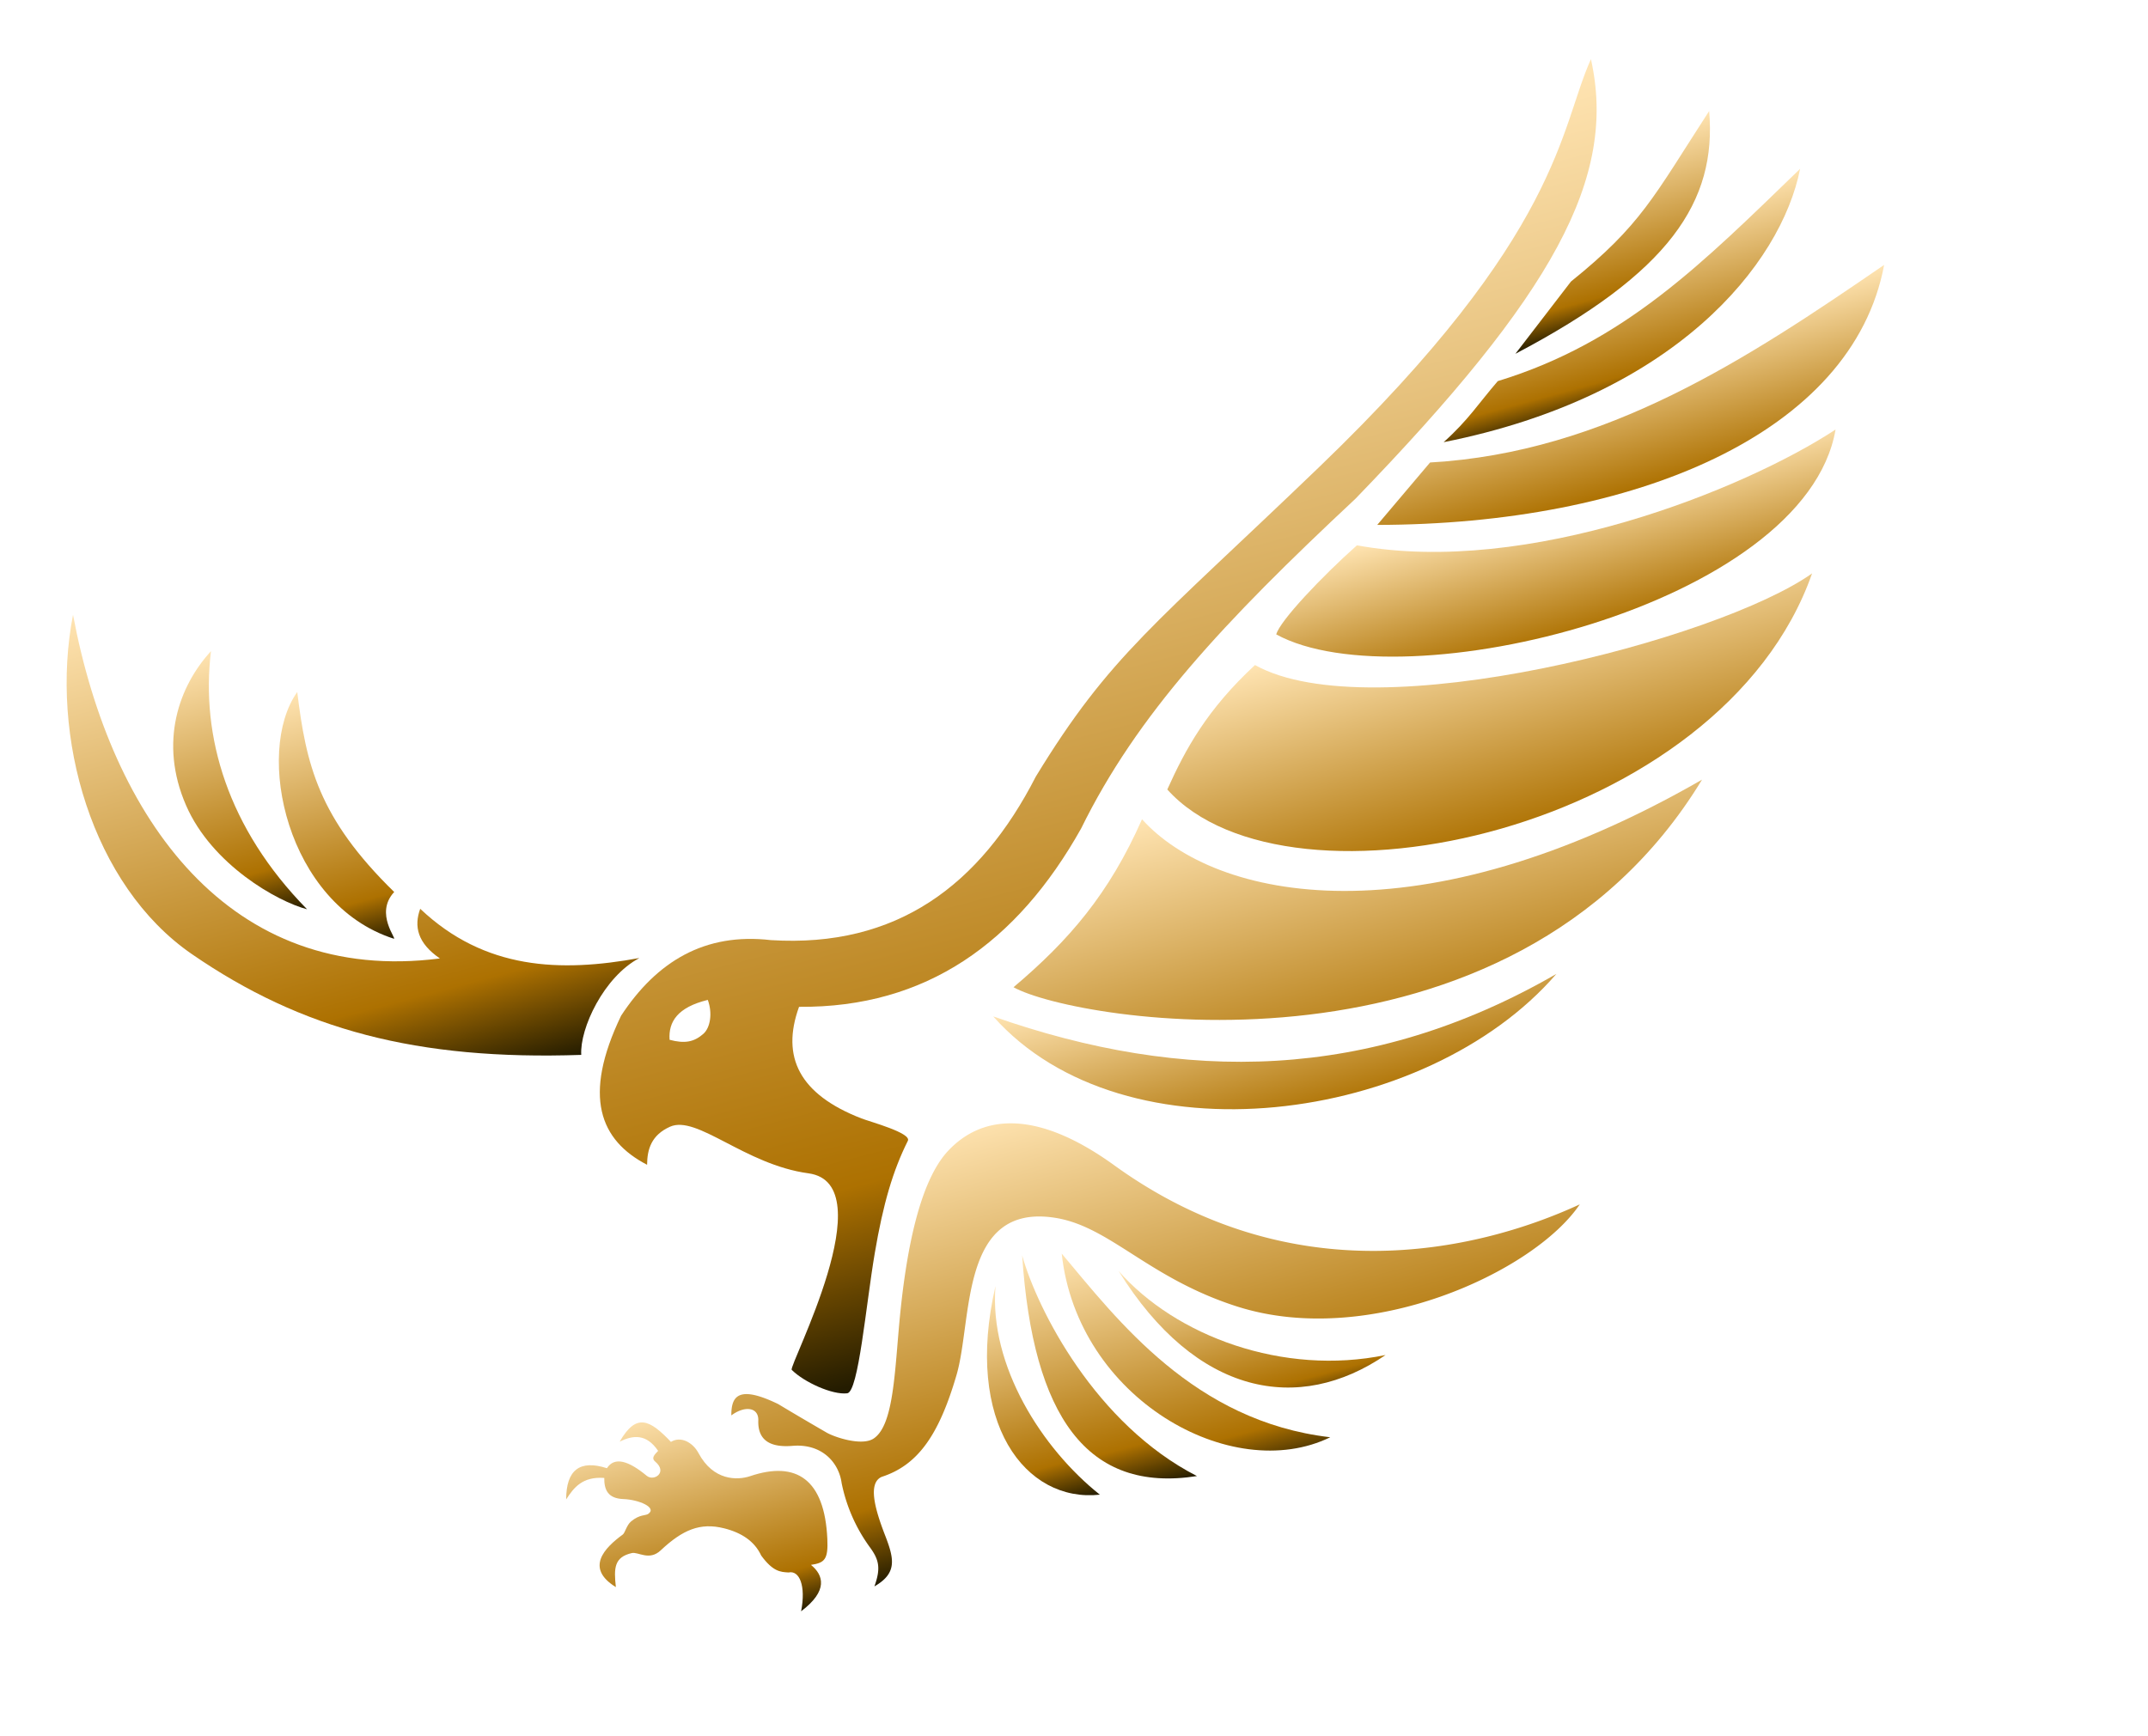 <svg xmlns="http://www.w3.org/2000/svg" xmlns:xlink="http://www.w3.org/1999/xlink" width="702.067" height="567.563" viewBox="0 0 702.067 567.563">
  <defs>
    <linearGradient id="linear-gradient" x1="0.5" x2="0.5" y2="1" gradientUnits="objectBoundingBox">
      <stop offset="0" stop-color="#ffe4b2"/>
      <stop offset="0.823" stop-color="#ad7101"/>
      <stop offset="1" stop-color="#241c00"/>
    </linearGradient>
    <clipPath id="clip-path">
      <rect id="Rechteck_1170" data-name="Rechteck 1170" width="613.433" height="423.216" fill="url(#linear-gradient)"/>
    </clipPath>
  </defs>
  <g id="Gruppe_4152" data-name="Gruppe 4152" transform="matrix(0.966, -0.259, 0.259, 0.966, 0, 158.768)">
    <g id="Gruppe_4147" data-name="Gruppe 4147" transform="translate(0 0)" clip-path="url(#clip-path)">
      <path id="Pfad_2307" data-name="Pfad 2307" d="M11.046,0c-8.8,24.639.942,55.324,15.282,74.7C2.186,71-10.55,40.521,11.046,0" transform="translate(235.433 336.974)" fill-rule="evenodd" fill="url(#linear-gradient)"/>
      <path id="Pfad_2308" data-name="Pfad 2308" d="M3.7,0C-6.546,51.824,4.114,80.622,40.2,84.456,12.629,59.509,3.926,18.581,3.7,0" transform="translate(253.785 329.564)" fill-rule="evenodd" fill="url(#linear-gradient)"/>
      <path id="Pfad_2309" data-name="Pfad 2309" d="M.855,0C-6.487,47.087,34.878,87.547,70.071,80.712,28.4,64.15,12.881,25.71.855,0" transform="translate(269.275 332.337)" fill-rule="evenodd" fill="url(#linear-gradient)"/>
      <path id="Pfad_2310" data-name="Pfad 2310" d="M0,0C12.495,25.438,43.107,47.177,77.164,49.157,44.731,60.521,13.953,46.119,0,0" transform="translate(286.602 342.608)" fill-rule="evenodd" fill="url(#linear-gradient)"/>
      <path id="Pfad_2311" data-name="Pfad 2311" d="M47.328,40.508c-6.964-3.859-13.12-3.023-21.823,1.643-4.527,2.432-7.188-1.526-9.337-1.6-5.909-.2-6.958,3.206-7.912,9.4C.093,41.3,7.985,36.609,14.9,33.931c.836-.322,2-2.65,3.725-3.438,3.351-1.529,4.987-.558,6.027-.914,3.472-1.195-1.694-5.29-6.568-6.793s-5.281-4.58-4.246-8.293C7.048,12.167,3.433,14.96,0,18.045,2.491,8.812,7.615,6.569,15.5,11.651c3.433-3.1,7.48-.491,11.92,5.758,1.775,2.5,7.042.724,3.854-3.795-1.313-1.859,1.719-2.791,1.848-3.138-2.21-6.31-6.434-7.127-11.342-6.125C29.569-3.517,33.207.09,37.938,8.759c3.593-1.077,6.843,1.958,7.758,5.89,2.314,9.945,9.861,11.917,14.374,11.631,15.855-1.01,23.214,7.3,19.027,26.327-1.45,6.6-2.847,7.345-7.368,6.84,3.085,4.277,3.323,9.609-7.04,13.818,3.725-7.651,2.948-13.14-.665-13.319-2.558-.822-4.88-1.624-7.211-7.643-.889-5.068-4.221-8.879-9.485-11.8" transform="translate(92.9 349.95)" fill-rule="evenodd" fill="url(#linear-gradient)"/>
      <path id="Pfad_2312" data-name="Pfad 2312" d="M90.789,4.408c12.643-7.9,30.346-7.107,51.263,18.606,44.9,55.2,106.239,58.165,143.633,51.729-20.165,17.532-78.79,27.617-116.731,3.3-25.645-16.441-33.4-36.028-49.936-43.421C90.048,21.662,84.29,59.779,74.5,75.881,63.892,93.323,54.682,101.08,42.235,101.7c-4.709.788-4.945,8.717-3.851,18.766.906,8.307.6,12.988-7.7,15.2,3.59-5.141,3.685-7.962,2-12.458a53.574,53.574,0,0,1-3.59-22.975c.855-6.678-2.866-14.158-12.368-15.874-7.244-1.31-10.514-4.734-8.644-10.9C9.348,69.31,5.127,67.548,0,69.568c1.548-5.862,4.622-9.261,15.765.4,3.6,3.741,7.783,8,12.668,12.9,2.045,2.174,10.055,7.508,14.483,6.064,6.911-2.258,11.5-16.589,17.145-32.172C69.325,31.164,79.618,11.386,90.789,4.408" transform="translate(152.142 285.891)" fill-rule="evenodd" fill="url(#linear-gradient)"/>
      <path id="Pfad_2313" data-name="Pfad 2313" d="M0,0C28.966,57.888,127.613,70.741,181.355,34.25,113.287,52.452,54.629,37.366,0,0" transform="translate(268.585 251.648)" fill-rule="evenodd" fill="url(#linear-gradient)"/>
      <path id="Pfad_2314" data-name="Pfad 2314" d="M0,42.162C21.481,32.071,38.109,20.746,54.78,0c16.244,31.945,77.27,62.3,180.13,34.892C147.633,118.316,16.418,58.188,0,42.162" transform="translate(277.464 201.987)" fill-rule="evenodd" fill="url(#linear-gradient)"/>
      <path id="Pfad_2315" data-name="Pfad 2315" d="M38.216,0C69.4,30.315,186.631,31.291,221.832,18.213,171.461,91.9,26.821,84.748,0,31.875,9.115,20.723,19.237,10.013,38.216,0" transform="translate(342.745 162.856)" fill-rule="evenodd" fill="url(#linear-gradient)"/>
      <path id="Pfad_2316" data-name="Pfad 2316" d="M33.01,0C84.344,24.35,159.945,15.156,193.895,3.952,169.385,56.979,33.992,53.737,0,21.3,2.218,17.372,19.352,6.843,33.01,0" transform="translate(390.264 133.688)" fill-rule="evenodd" fill="url(#linear-gradient)"/>
      <path id="Pfad_2317" data-name="Pfad 2317" d="M21.963,23.96C78.263,35.675,131.077,18.017,182.023,0,157.7,50.7,81.3,60.846,0,39.2Z" transform="translate(431.41 89.762)" fill-rule="evenodd" fill="url(#linear-gradient)"/>
      <path id="Pfad_2318" data-name="Pfad 2318" d="M22.269,41.444c43.326-1.489,74.749-20,113.4-41.444C121.547,28.61,76.821,61.194,0,56.143c9.684-4.908,14.217-9.222,22.269-14.7" transform="translate(459.375 52.315)" fill-rule="evenodd" fill="url(#linear-gradient)"/>
      <path id="Pfad_2319" data-name="Pfad 2319" d="M23.654,42.154C50.654,30.211,56.83,22.488,81.724,0,76.465,29.325,55.489,47.729,0,60.266Z" transform="translate(489.505 26.364)" fill-rule="evenodd" fill="url(#linear-gradient)"/>
      <path id="Pfad_2320" data-name="Pfad 2320" d="M9.773,269.2c-12.8-11.715-14.682-27.031,4.417-49.275,15.852-14.127,33.479-19.2,53.675-11.185,39,13.1,70.66.438,97.483-29.221,33.8-32.178,50.276-37.694,115.716-73.784C377.47,52.564,385.587,19.063,401.3,0c-1.669,39.66-31.7,70.985-111.54,118.855-52.4,27.937-87.235,49.723-114.513,80.9-29.864,30.618-64.063,43.525-104.136,32.433-10.032,14.354-7.236,27.7,10.226,40.5,2.53,1.854,14.679,8.871,12.772,11.019-7.216,8.131-13.092,17.708-19.949,32.666C66.92,332.161,57.272,358.824,53.6,358.289c-4.841-.7-12.671-7.163-15.532-12.1-.822-1.419,45.174-50.907,21.913-60.639-19.357-8.1-30.225-27.979-39.767-26.428-6.532,1.06-9.079,5.124-10.444,10.08m17.686-37.562c1.127-5.834,5.306-9.595,15.437-9.362.426,4.6-1.557,8.989-4.255,10.329-3.7,1.843-6.779,1.559-11.182-.968" transform="translate(136.993 0)" fill-rule="evenodd" fill="url(#linear-gradient)"/>
      <path id="Pfad_2321" data-name="Pfad 2321" d="M135.285,181.978c1.739-8.476,13.734-22.737,26.551-25.66-26.136-2.117-49.816-9.328-65.014-34.1-3.534,5.02-3.744,10.644,2.008,17.344C30.213,130.3,6.921,67.875,12.115,0-5.717,36.606-4.735,87.109,20.9,117.194c28.313,33.229,62.1,52.646,114.389,64.784" transform="translate(0.001 46.952)" fill-rule="evenodd" fill="url(#linear-gradient)"/>
      <path id="Pfad_2322" data-name="Pfad 2322" d="M29.993,89.628c-8.767-5-26.26-22.179-29.392-43C-2.763,24.285,8.523,8.237,21.514,0c-10.475,26-9.76,57.324,8.478,89.628" transform="translate(31.07 70.119)" fill-rule="evenodd" fill="url(#linear-gradient)"/>
      <path id="Pfad_2323" data-name="Pfad 2323" d="M23.456,86.043c1.189.766-4.064-9.558,4.114-14.691C9.848,41.472,10.569,23.581,13.9,0c-18.7,15.493-21.318,66.108,9.553,86.043" transform="translate(62.461 90.312)" fill-rule="evenodd" fill="url(#linear-gradient)"/>
    </g>
  </g>
</svg>
